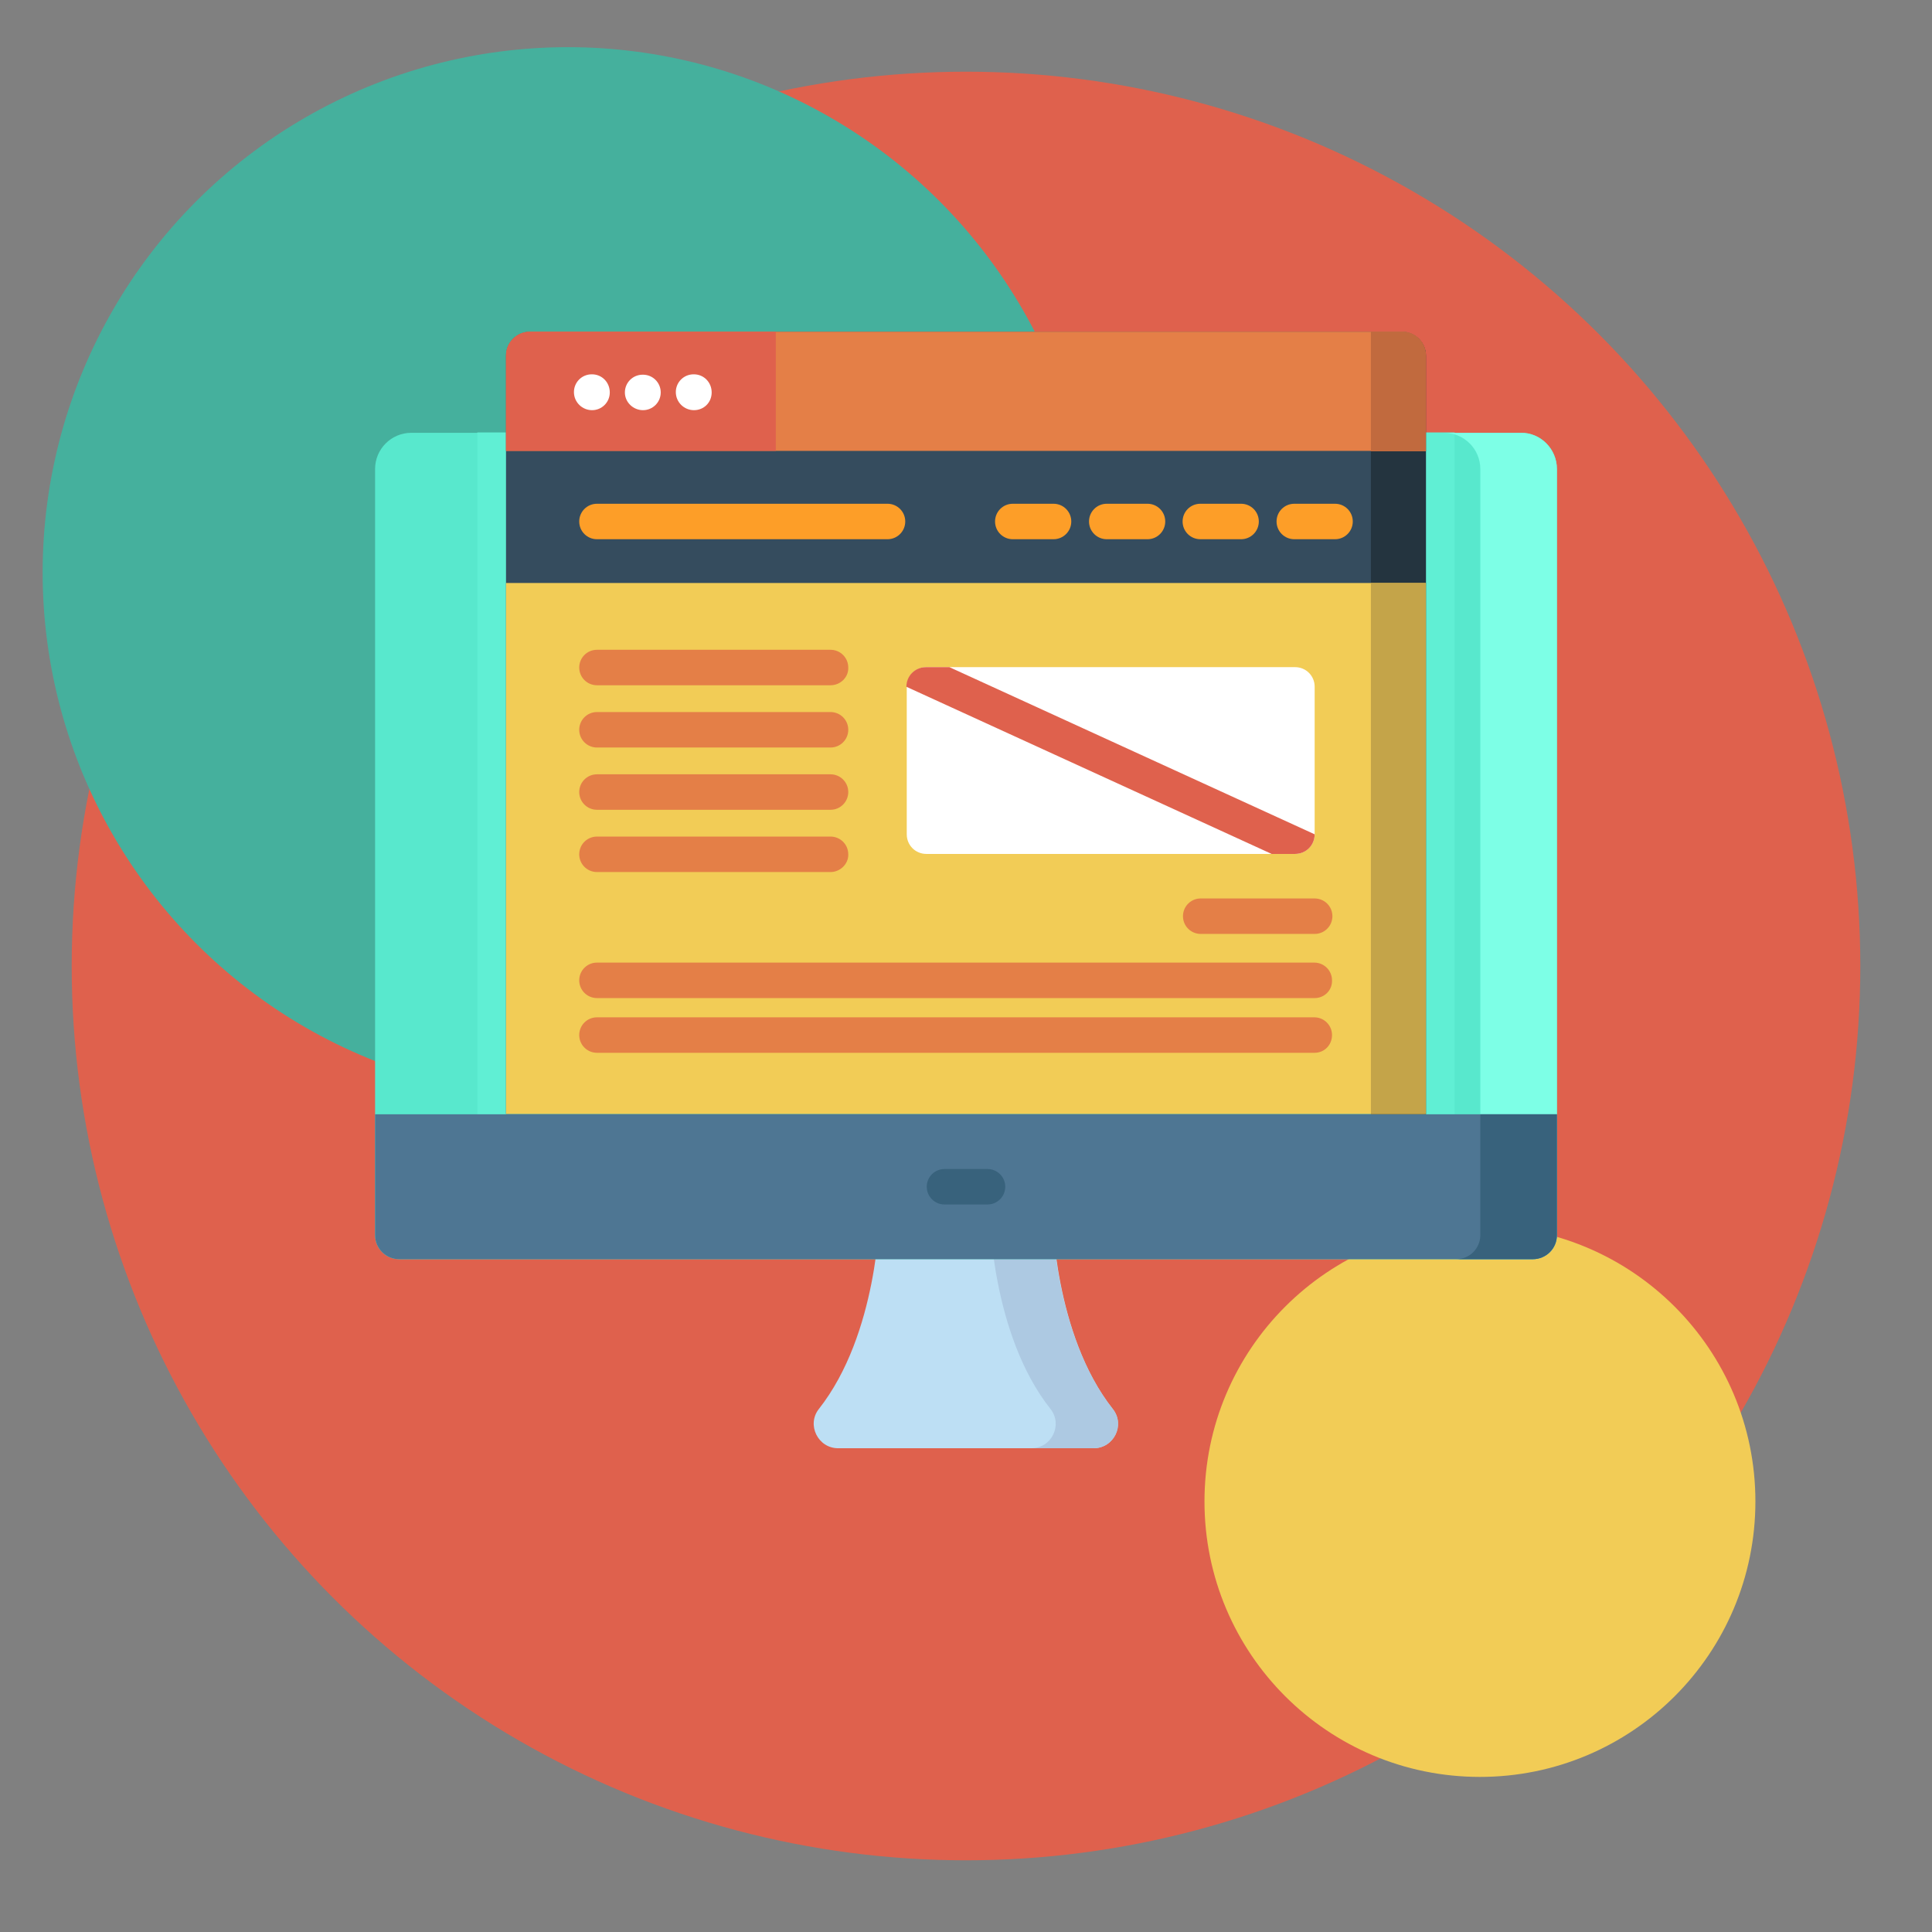 <?xml version="1.0" encoding="utf-8"?>
<!-- Generator: Adobe Illustrator 21.0.0, SVG Export Plug-In . SVG Version: 6.00 Build 0)  -->
<svg version="1.1" id="Layer_1" xmlns="http://www.w3.org/2000/svg" xmlns:xlink="http://www.w3.org/1999/xlink" x="0px" y="0px"
	 viewBox="0 0 512 512" style="enable-background:new 0 0 512 512;" xml:space="preserve">
<rect x="0" y="0" width="512" height="512" fill="#808080" stroke="none"/>
<style type="text/css">
	.st0{fill:#DF614D;}
	.st1{fill:#E47F47;}
	.st2{fill:#F2CC56;}
	.st3{fill:#45B09D;}
	.st4{fill:#354C5E;}
	.st5{fill:#BDDFF4;}
	.st6{fill:#ADC9E2;}
	.st7{fill:#58E8CD;}
	.st8{fill:#60EFD4;}
	.st9{fill:#7DFFE6;}
	.st10{fill:#4E7693;}
	.st11{fill:#38627C;}
	.st12{fill:#24343F;}
	.st13{fill:#C4A449;}
	.st14{fill:#C16A3E;}
	.st15{fill:#FD9E28;}
	.st16{fill:#FFFFFF;}
	.st17{display:none;}
	.st18{display:inline;fill:#354C5E;}
	.st19{display:inline;fill:#E2E4ED;}
	.st20{display:inline;fill:#608BA8;}
	.st21{display:inline;fill:#50DD5A;}
	.st22{display:inline;fill:#FE8700;}
	.st23{display:inline;fill:#F43B3B;}
	.st24{display:inline;fill:#FFFFFF;}
	.st25{display:inline;fill:#6D7486;}
	.st26{display:inline;fill:#DF614D;}
	.st27{display:inline;fill:#9FA9B7;}
	.st28{display:inline;}
	.st29{fill:#9FA9B7;}
</style>
<rect x="-454.9" y="14.5" class="st0" width="45" height="274.5"/>
<rect x="-399.3" y="14.5" class="st1" width="45" height="274.5"/>
<rect x="-347.3" y="14.5" class="st2" width="45" height="274.5"/>
<rect x="-291.7" y="14.5" class="st3" width="45" height="274.5"/>
<rect x="-240.6" y="14.5" class="st4" width="45" height="274.5"/>
<circle class="st0" cx="256" cy="256" r="237"/>
<circle class="st3" cx="150.5" cy="151.7" r="139.2"/>
<circle class="st2" cx="392.2" cy="397.9" r="73"/>
<g>
	<path class="st5" d="M278.9,321.7h-45.8c0,0-0.4,31.8-16.1,51.7c-3.3,4.2-0.2,10.4,5.1,10.4h67.7c5.4,0,8.4-6.2,5.1-10.4
		C279.3,353.6,278.9,321.7,278.9,321.7z"/>
	<path class="st6" d="M289.8,383.8h-16.5c5.4,0,8.4-6.2,5.1-10.4c-15.7-19.8-16.1-51.7-16.1-51.7h16.5c0,0,0.4,31.8,16.1,51.7
		C298.3,377.6,295.2,383.8,289.8,383.8z"/>
	<path class="st7" d="M412.6,124.3v203c0,3.6-2.9,6.4-6.4,6.4H105.8c-3.6,0-6.4-2.9-6.4-6.4v-203c0-5.3,4.3-9.6,9.6-9.6h293.9
		C408.3,114.6,412.6,119,412.6,124.3z"/>
	<path class="st8" d="M126.5,114.6h259v188.2h-259V114.6z"/>
	<path class="st9" d="M412.6,124.3v203c0,3.6-2.9,6.4-6.4,6.4h-20.3c3.6,0,6.4-2.9,6.4-6.4v-203c0-5.3-4.3-9.6-9.6-9.6h20.3
		C408.3,114.6,412.6,119,412.6,124.3z"/>
	<path class="st10" d="M412.6,295.3v32c0,3.6-2.9,6.4-6.4,6.4H105.8c-3.6,0-6.4-2.9-6.4-6.4v-32H412.6z"/>
	<path class="st11" d="M412.6,295.3v32c0,3.6-2.9,6.4-6.4,6.4h-20.3c3.6,0,6.4-2.9,6.4-6.4v-32H412.6z"/>
	<path class="st4" d="M134.1,94.2v201h243.7v-201c0-3.5-2.8-6.3-6.3-6.3H140.5C137,87.9,134.1,90.7,134.1,94.2z"/>
	<path class="st12" d="M363.3,87.9v207.4h14.6v-201c0-3.5-2.8-6.3-6.3-6.3H363.3z"/>
	<path class="st2" d="M134.1,154.5h243.7v140.7H134.1V154.5z"/>
	<path class="st13" d="M363.3,154.5h14.6v140.7h-14.6V154.5z"/>
	<path class="st1" d="M134.1,94.2v25.3h243.7V94.2c0-3.5-2.8-6.3-6.3-6.3H140.5C137,87.9,134.1,90.7,134.1,94.2z"/>
	<path class="st0" d="M134.1,94.2v25.3h71.5V87.9h-65.2C137,87.9,134.1,90.7,134.1,94.2z"/>
	<path class="st14" d="M363.3,87.9v31.7h14.6V94.2c0-3.5-2.8-6.3-6.3-6.3H363.3z"/>
	<g>
		<path class="st15" d="M235.2,142.9h-77c-2.6,0-4.7-2.1-4.7-4.7s2.1-4.7,4.7-4.7h77c2.6,0,4.7,2.1,4.7,4.7S237.8,142.9,235.2,142.9
			z"/>
		<path class="st15" d="M279.2,142.9h-10.8c-2.6,0-4.7-2.1-4.7-4.7s2.1-4.7,4.7-4.7h10.8c2.6,0,4.7,2.1,4.7,4.7
			S281.8,142.9,279.2,142.9z"/>
		<path class="st15" d="M304.1,142.9h-10.8c-2.6,0-4.7-2.1-4.7-4.7s2.1-4.7,4.7-4.7h10.8c2.6,0,4.7,2.1,4.7,4.7
			S306.7,142.9,304.1,142.9z"/>
		<path class="st15" d="M328.9,142.9h-10.8c-2.6,0-4.7-2.1-4.7-4.7s2.1-4.7,4.7-4.7h10.8c2.6,0,4.7,2.1,4.7,4.7
			S331.5,142.9,328.9,142.9z"/>
		<path class="st15" d="M353.8,142.9H343c-2.6,0-4.7-2.1-4.7-4.7s2.1-4.7,4.7-4.7h10.8c2.6,0,4.7,2.1,4.7,4.7
			S356.4,142.9,353.8,142.9z"/>
	</g>
	<path class="st16" d="M156.9,108.7C156.9,108.7,156.9,108.7,156.9,108.7c-2.6,0-4.8-2.1-4.8-4.8c0-2.6,2.1-4.7,4.7-4.7h0h0.1
		c2.6,0,4.7,2.1,4.7,4.8C161.6,106.6,159.5,108.7,156.9,108.7z"/>
	<path class="st16" d="M170.4,108.7c-2.6,0-4.8-2.1-4.8-4.7c0-2.6,2.1-4.7,4.7-4.7h0.1c2.6,0,4.7,2.1,4.7,4.7
		C175.1,106.6,173,108.7,170.4,108.7z"/>
	<path class="st16" d="M183.9,108.7C183.9,108.7,183.9,108.7,183.9,108.7c-2.6,0-4.8-2.1-4.8-4.8c0-2.6,2.1-4.7,4.7-4.7h0h0.1
		c2.6,0,4.7,2.1,4.7,4.8C188.6,106.7,186.5,108.7,183.9,108.7z"/>
	<path class="st11" d="M261.7,319.2h-11.4c-2.6,0-4.7-2.1-4.7-4.7c0-2.6,2.1-4.7,4.7-4.7h11.4c2.6,0,4.7,2.1,4.7,4.7
		S264.3,319.2,261.7,319.2z"/>
	<path class="st1" d="M220.1,181.6h-61.9c-2.6,0-4.7-2.1-4.7-4.7c0-2.6,2.1-4.7,4.7-4.7h61.9c2.6,0,4.7,2.1,4.7,4.7
		C224.9,179.5,222.7,181.6,220.1,181.6z"/>
	<path class="st1" d="M220.1,198.1h-61.9c-2.6,0-4.7-2.1-4.7-4.7c0-2.6,2.1-4.7,4.7-4.7h61.9c2.6,0,4.7,2.1,4.7,4.7
		S222.7,198.1,220.1,198.1z"/>
	<path class="st1" d="M220.1,214.6h-61.9c-2.6,0-4.7-2.1-4.7-4.7s2.1-4.7,4.7-4.7h61.9c2.6,0,4.7,2.1,4.7,4.7
		S222.7,214.6,220.1,214.6z"/>
	<path class="st1" d="M220.1,231.1h-61.9c-2.6,0-4.7-2.1-4.7-4.7c0-2.6,2.1-4.7,4.7-4.7h61.9c2.6,0,4.7,2.1,4.7,4.7
		C224.9,228.9,222.7,231.1,220.1,231.1z"/>
	<path class="st16" d="M343.2,226.3h-97.7c-2.9,0-5.2-2.3-5.2-5.2v-39.1c0-2.9,2.3-5.2,5.2-5.2h97.7c2.9,0,5.2,2.3,5.2,5.2v39.1
		C348.4,224,346,226.3,343.2,226.3z"/>
	<path class="st0" d="M348.4,221.1c0,2.9-2.3,5.2-5.2,5.2H337l-96.8-44.3v0c0-2.9,2.3-5.2,5.2-5.2h6.2L348.4,221.1z"/>
	<path class="st1" d="M348.4,247.5h-30.2c-2.6,0-4.7-2.1-4.7-4.7c0-2.6,2.1-4.7,4.7-4.7h30.2c2.6,0,4.7,2.1,4.7,4.7
		C353.1,245.4,351,247.5,348.4,247.5z"/>
	<path class="st1" d="M348.4,264.5H158.2c-2.6,0-4.7-2.1-4.7-4.7c0-2.6,2.1-4.7,4.7-4.7h190.1c2.6,0,4.7,2.1,4.7,4.7
		C353.1,262.4,351,264.5,348.4,264.5z"/>
	<path class="st1" d="M348.4,279H158.2c-2.6,0-4.7-2.1-4.7-4.7s2.1-4.7,4.7-4.7h190.1c2.6,0,4.7,2.1,4.7,4.7S351,279,348.4,279z"/>
</g>
<g class="st17">
	<path class="st18" d="M404.7,111.5v41.7H107.3v-41.7c0-7.5,6.1-13.5,13.5-13.5c0,0,0,0,0,0h270.4C398.7,98,404.7,104,404.7,111.5
		C404.7,111.5,404.7,111.5,404.7,111.5z"/>
	<path class="st19" d="M107.3,153.2v182.4c0,7.5,6.1,13.5,13.5,13.5h270.4c7.5,0,13.5-6.1,13.5-13.5V153.2L107.3,153.2z"/>
	<path class="st20" d="M139.6,98h-18.7c-7.5,0-13.5,6-13.5,13.5c0,0,0,0,0,0v41.7H126v-41.7C126,104.1,132.1,98,139.6,98
		C139.6,98,139.6,98,139.6,98z"/>
	<path class="st19" d="M126,335.6V153.2h-18.7v182.4c0,7.5,6.1,13.5,13.5,13.5h18.7C132.1,349.1,126,343.1,126,335.6L126,335.6z"/>
	<path class="st21" d="M210.7,114.5c5.9,0,10.6,4.8,10.6,10.6s-4.8,10.6-10.6,10.6s-10.6-4.8-10.6-10.6c0,0,0,0,0,0
		C200.1,119.3,204.8,114.5,210.7,114.5z"/>
	<path class="st22" d="M172.8,114.5c5.9,0,10.6,4.8,10.6,10.6s-4.8,10.6-10.6,10.6c-5.9,0-10.6-4.8-10.6-10.6c0,0,0,0,0,0
		C162.2,119.3,166.9,114.5,172.8,114.5z"/>
	<path class="st23" d="M134.9,114.5c5.9,0,10.6,4.8,10.6,10.6s-4.8,10.6-10.6,10.6c-5.9,0-10.6-4.8-10.6-10.6c0,0,0,0,0,0
		C124.3,119.3,129,114.5,134.9,114.5z"/>
	<path class="st18" d="M366.2,328c-5.4,0-9.8,4.4-9.8,9.8c0,0,0,0,0,0V332c0-5.4-4.4-9.8-9.8-9.8c-4.7,0-8.8,3.4-9.6,8.1v-4.5
		c0-5.2-4.2-9.3-9.3-9.3c-5.2,0-9.3,4.2-9.3,9.3c0,0,0,0,0,0h-0.2v-62c0-6-4.8-10.8-10.8-10.8s-10.8,4.8-10.8,10.8v86.8l-7.1-10.3
		c-5.3-7.7-14.1-12.3-23.4-12.3c-2.1,0-3.8,1.7-3.8,3.8c0,0.5,0.1,1.1,0.3,1.5l0.6,1.4c3,6.7,5.4,13.7,7.2,20.8l8,31.3
		c2.9,9.8,12,16.5,22.2,16.5h52.3c12.8,0,23.2-10.4,23.2-23.2c0,0,0,0,0,0v-42.3C376.1,332.4,371.7,328,366.2,328L366.2,328z"/>
	<path class="st24" d="M362.4,322.6c-5.4,0-9.8,4.4-9.8,9.8c0,0,0,0,0,0v-5.9c0-5.4-4.4-9.8-9.8-9.8c-4.7,0-8.8,3.4-9.6,8.1v-4.5
		c0-5.2-4.2-9.3-9.3-9.3c-5.2,0-9.3,4.2-9.3,9.3c0,0,0,0,0,0h-0.2v-62c0-6-4.8-10.8-10.8-10.8s-10.8,4.8-10.8,10.8v86.8l-7.1-10.3
		c-5.3-7.7-14.1-12.3-23.4-12.3c-2.1,0-3.8,1.7-3.8,3.8c0,0.5,0.1,1.1,0.3,1.5l0.6,1.4c3,6.7,5.4,13.7,7.2,20.8l8,31.3
		c2.9,9.8,12,16.5,22.2,16.5h52.3c12.8,0,23.2-10.4,23.2-23.2c0,0,0,0,0,0v-42.3C372.3,327,367.9,322.6,362.4,322.6L362.4,322.6z"/>
	<path class="st25" d="M182,233.7h-35.9c-3,0-5.5-2.4-5.5-5.5v-35.8c0-3,2.4-5.5,5.5-5.5H164c2.1,0,3.7,1.7,3.7,3.7
		s-1.7,3.7-3.7,3.7h-15.9v31.8h31.8v-10.1c0-2.1,1.7-3.7,3.7-3.7c2.1,0,3.7,1.7,3.7,3.7v12.1C187.4,231.2,185,233.7,182,233.7
		L182,233.7z"/>
	<path class="st26" d="M167.6,214.9c-1.4,0-2.7-0.5-3.8-1.4l-6.9-5.6c-1.6-1.3-1.9-3.7-0.6-5.3c1.3-1.6,3.7-1.9,5.3-0.6l0,0l5.7,4.6
		l17.9-21.5c1.3-1.6,3.7-1.8,5.3-0.5s1.8,3.7,0.5,5.3l-19.1,23l-0.2,0.1C170.6,214.3,169.1,214.9,167.6,214.9L167.6,214.9z"/>
	<path class="st27" d="M372.3,197H226c-2.1,0-3.7-1.7-3.7-3.7s1.7-3.7,3.7-3.7h146.3c2.1,0,3.7,1.7,3.7,3.7S374.4,197,372.3,197z"/>
	<path class="st27" d="M372.3,228.1H226c-2.1,0-3.7-1.7-3.7-3.7s1.7-3.7,3.7-3.7h146.3c2.1,0,3.7,1.7,3.7,3.7
		S374.4,228.1,372.3,228.1z"/>
	<path class="st25" d="M182,313.1h-35.9c-3,0-5.5-2.4-5.5-5.5v-35.8c0-3,2.4-5.5,5.5-5.5H164c2.1,0,3.7,1.7,3.7,3.7
		c0,2.1-1.7,3.7-3.7,3.7h-15.9v31.8h31.8v-10.1c0-2.1,1.7-3.7,3.7-3.7c2.1,0,3.7,1.7,3.7,3.7v12.1C187.4,310.7,185,313.1,182,313.1z
		"/>
	<path class="st26" d="M167.6,294.4c-1.4,0-2.7-0.5-3.8-1.4l-6.9-5.6c-1.6-1.3-1.9-3.7-0.6-5.3c1.3-1.6,3.7-1.9,5.3-0.6l0,0l5.7,4.6
		l17.9-21.5c1.3-1.6,3.7-1.8,5.3-0.5c1.6,1.3,1.8,3.7,0.5,5.3l-19.1,23l-0.2,0.1C170.6,293.8,169.1,294.4,167.6,294.4L167.6,294.4z"
		/>
	<g class="st28">
		<path class="st29" d="M372.3,276.5h-30.5c-2.1,0-3.7-1.7-3.7-3.7c0-2.1,1.7-3.7,3.7-3.7h30.5c2.1,0,3.7,1.7,3.7,3.7
			C376,274.8,374.4,276.5,372.3,276.5L372.3,276.5z"/>
		<path class="st29" d="M273.5,276.5H226c-2.1,0-3.7-1.7-3.7-3.7c0-2.1,1.7-3.7,3.7-3.7h47.5c2.1,0,3.7,1.7,3.7,3.7
			C277.3,274.8,275.6,276.5,273.5,276.5z"/>
		<path class="st29" d="M238.8,307.6H226c-2.1,0-3.7-1.7-3.7-3.7s1.7-3.7,3.7-3.7h12.8c2.1,0,3.7,1.7,3.7,3.7
			S240.9,307.6,238.8,307.6z"/>
		<path class="st29" d="M388.4,128.2H266.6c-2.1,0-3.7-1.7-3.7-3.7s1.7-3.7,3.7-3.7h121.8c2.1,0,3.7,1.7,3.7,3.7
			S390.5,128.2,388.4,128.2L388.4,128.2L388.4,128.2z"/>
	</g>
</g>
</svg>
